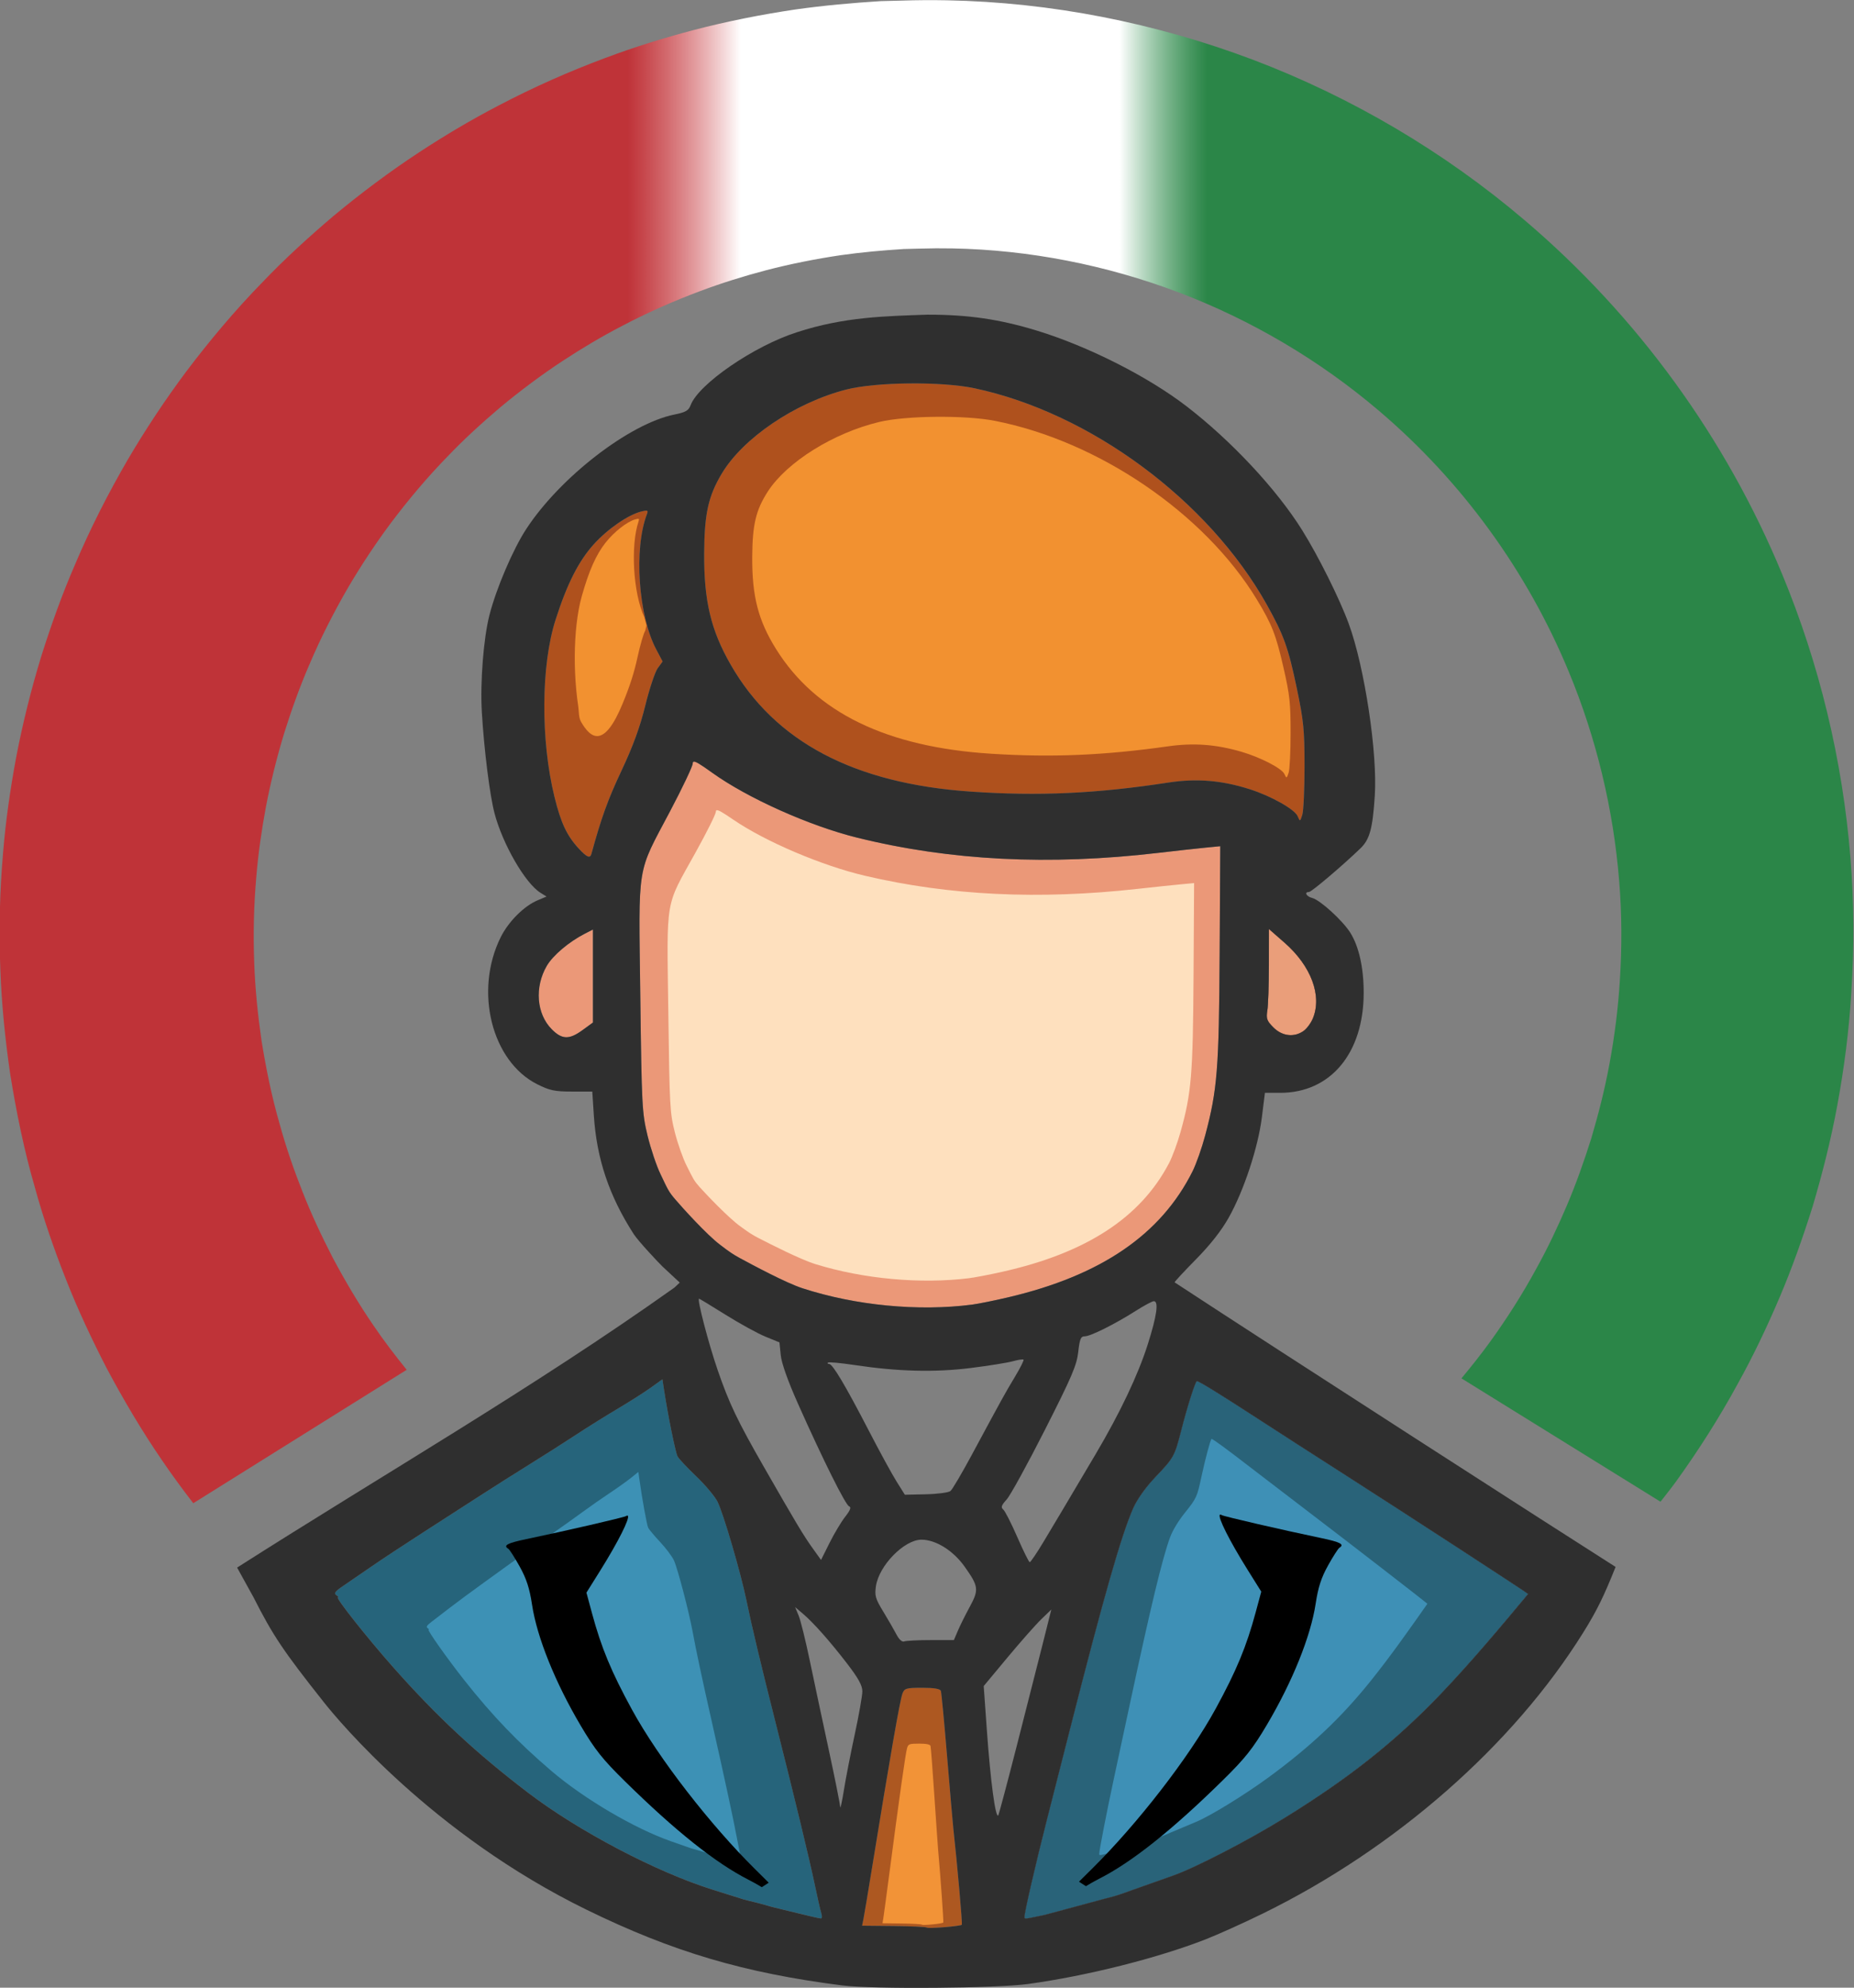 <?xml version="1.0" encoding="UTF-8" standalone="no"?>
<!-- Created with Inkscape (http://www.inkscape.org/) -->

<svg
   width="140mm"
   height="150mm"
   viewBox="0 0 140 150"
   version="1.1"
   id="svg1"
   xml:space="preserve"
   inkscape:version="1.3 (0e150ed6c4, 2023-07-21)"
   sodipodi:docname="logo.svg"
   inkscape:export-filename="..\EleccionesMunicipal\static\favicon.png"
   inkscape:export-xdpi="96"
   inkscape:export-ydpi="96"
   xmlns:inkscape="http://www.inkscape.org/namespaces/inkscape"
   xmlns:sodipodi="http://sodipodi.sourceforge.net/DTD/sodipodi-0.dtd"
   xmlns:xlink="http://www.w3.org/1999/xlink"
   xmlns="http://www.w3.org/2000/svg"
   xmlns:svg="http://www.w3.org/2000/svg"><rect x="0" y="0" width="140" height="150" fill="#808080" stroke="none"/><sodipodi:namedview
     id="namedview1"
     pagecolor="#ffffff"
     bordercolor="#000000"
     borderopacity="0.25"
     inkscape:showpageshadow="2"
     inkscape:pageopacity="0.0"
     inkscape:pagecheckerboard="0"
     inkscape:deskcolor="#d1d1d1"
     inkscape:document-units="mm"
     showguides="true"
     inkscape:zoom="0.1767767"
     inkscape:cx="-480.83261"
     inkscape:cy="359.21024"
     inkscape:window-width="1920"
     inkscape:window-height="1009"
     inkscape:window-x="1912"
     inkscape:window-y="-8"
     inkscape:window-maximized="1"
     inkscape:current-layer="g2-4-0" /><defs
     id="defs1"><linearGradient
       id="linearGradient107"
       inkscape:collect="always"><stop
         style="stop-color:#da121a;stop-opacity:0.7;"
         offset="0"
         id="stop102" /><stop
         style="stop-color:#da121a;stop-opacity:0.7;"
         offset="0.339"
         id="stop103" /><stop
         style="stop-color:#ffffff;stop-opacity:1;"
         offset="0.4"
         id="stop104" /><stop
         style="stop-color:#ffffff;stop-opacity:1;"
         offset="0.604"
         id="stop105" /><stop
         style="stop-color:#078930;stop-opacity:0.7;"
         offset="0.651"
         id="stop106" /><stop
         style="stop-color:#078930;stop-opacity:0.7;"
         offset="1"
         id="stop107" /></linearGradient><clipPath
       clipPathUnits="userSpaceOnUse"
       id="clipPath54"><path
         id="path54"
         style="stroke-width:0.1;stroke-linecap:square;paint-order:markers fill stroke;stop-color:#000000"
         d="m 1691.199,-792.32 h 1634.892 v 92.828 H 1691.199 Z" /></clipPath><linearGradient
       id="linearGradient79"
       inkscape:swatch="gradient"><stop
         style="stop-color:#d40000;stop-opacity:1;"
         offset="0"
         id="stop79" /><stop
         style="stop-color:#127736;stop-opacity:1;"
         offset="0.331"
         id="stop81" /><stop
         style="stop-color:#29652e;stop-opacity:1;"
         offset="0.724"
         id="stop82" /><stop
         style="stop-color:#ffd7d7;stop-opacity:1;"
         offset="1"
         id="stop80" /></linearGradient><linearGradient
       inkscape:collect="always"
       xlink:href="#linearGradient107"
       id="linearGradient1"
       gradientUnits="userSpaceOnUse"
       gradientTransform="translate(20.329,464.045)"
       x1="249.171"
       y1="108.167"
       x2="446.084"
       y2="108.167" /></defs><g
     inkscape:label="Layer 1"
     inkscape:groupmode="layer"
     id="layer1"
     transform="translate(-820.314,192.177)" /><g
     inkscape:groupmode="layer"
     id="layer4"
     inkscape:label="circulo"
     transform="translate(-545.987,254.124)" /><g
     inkscape:groupmode="layer"
     id="layer3"
     inkscape:label="Colores"
     style="display:inline"
     transform="translate(-545.987,254.124)" /><g
     inkscape:groupmode="layer"
     id="layer2"
     inkscape:label="Contorno"
     style="display:inline"
     transform="translate(-545.987,254.124)"><g
       id="g2-4-0"
       transform="matrix(0.763,0,0,0.716,340.292,-607.085)"
       style="display:inline"><g
         id="g1"
         transform="matrix(0.933,0,0,1,17.976,0)"><path
           id="path2-6-0-2-44-4"
           style="display:inline;fill:url(#linearGradient1);fill-opacity:1;fill-rule:evenodd;stroke:none;stroke-width:0.282;stroke-dasharray:none"
           d="m 370.095,492.993 c -1.582,-0.03 -3.165,-0.02 -4.746,0.032 l -2.233,0.055 c -3.03,0.19 -6.052,0.457 -9.059,0.88 -3.627,0.536 -7.231,1.244 -10.781,2.164 -3.176,0.834 -6.319,1.802 -9.396,2.949 -3.862,1.43 -7.635,3.094 -11.287,4.999 -2.92,1.504 -5.749,3.18 -8.501,4.973 -3.119,2.038 -6.11,4.268 -8.984,6.636 -2.637,2.225 -5.201,4.542 -7.592,7.03 -2.903,2.956 -5.581,6.124 -8.088,9.421 -2.223,2.959 -4.279,6.044 -6.167,9.227 -2.093,3.585 -3.997,7.282 -5.622,11.103 -1.383,3.161 -2.547,6.414 -3.591,9.702 -1.072,3.489 -1.961,7.035 -2.654,10.62 -0.621,3.336 -1.115,6.697 -1.389,10.079 -0.357,4.069 -0.449,8.159 -0.29,12.241 0.132,3.69 0.511,7.37 1.041,11.023 0.653,4.03 1.468,8.039 2.615,11.96 0.907,3.295 2.033,6.528 3.299,9.702 1.265,3.211 2.745,6.332 4.333,9.396 1.776,3.312 3.698,6.551 5.833,9.646 1.064,1.56 2.19,3.076 3.345,4.569 l 22.637,-14.063 c -1.236,-1.523 -2.434,-3.077 -3.54,-4.697 -1.575,-2.284 -2.993,-4.673 -4.303,-7.117 -1.171,-2.26 -2.264,-4.563 -3.197,-6.932 -0.934,-2.342 -1.764,-4.727 -2.433,-7.158 -0.846,-2.893 -1.447,-5.85 -1.929,-8.824 -0.391,-2.696 -0.67,-5.41 -0.768,-8.132 -0.117,-3.011 -0.049,-6.029 0.214,-9.031 0.202,-2.495 0.566,-4.975 1.024,-7.436 0.511,-2.644 1.167,-5.26 1.958,-7.835 0.77,-2.426 1.629,-4.826 2.649,-7.158 1.199,-2.819 2.604,-5.546 4.148,-8.191 1.393,-2.348 2.91,-4.625 4.55,-6.808 1.85,-2.432 3.825,-4.77 5.967,-6.95 1.764,-1.836 3.656,-3.545 5.602,-5.186 2.121,-1.747 4.328,-3.393 6.629,-4.896 2.03,-1.323 4.118,-2.559 6.271,-3.669 2.694,-1.405 5.478,-2.633 8.327,-3.688 2.27,-0.846 4.589,-1.561 6.932,-2.176 2.619,-0.679 5.278,-1.201 7.954,-1.597 2.218,-0.311 4.448,-0.508 6.683,-0.649 0.549,-0.013 1.098,-0.027 1.647,-0.041 1.167,-0.038 2.334,-0.045 3.502,-0.023 8.172,0.154 16.326,1.757 23.977,4.626 7.713,2.905 14.972,7.159 21.261,12.481 8.788,7.418 15.728,16.899 20.146,27.514 2.915,6.979 4.734,14.492 5.344,22.047 0.286,3.467 0.298,6.967 0.073,10.452 -0.179,2.965 -0.558,5.916 -1.105,8.836 -0.49,2.649 -1.159,5.263 -1.927,7.844 -0.764,2.402 -1.606,4.781 -2.6,7.098 -0.975,2.272 -2.042,4.505 -3.248,6.663 -1.446,2.644 -3.077,5.184 -4.845,7.624 -0.977,1.34 -2.013,2.637 -3.078,3.909 l 21.114,13.004 c 0.546,-0.708 1.114,-1.4 1.641,-2.122 2.397,-3.307 4.607,-6.75 6.568,-10.334 1.635,-2.925 3.081,-5.953 4.402,-9.031 1.348,-3.14 2.489,-6.364 3.524,-9.621 1.04,-3.5 1.947,-7.042 2.611,-10.633 0.741,-3.957 1.255,-7.957 1.498,-11.976 0.305,-4.724 0.29,-9.469 -0.098,-14.168 -0.827,-10.241 -3.292,-20.424 -7.244,-29.883 -5.987,-14.389 -15.395,-27.239 -27.306,-37.294 -8.524,-7.213 -18.363,-12.979 -28.817,-16.917 -10.371,-3.889 -21.422,-6.061 -32.499,-6.27 z" /><path
           id="rect3-0-1-6-3-1"
           style="display:inline;fill:#ad5821;fill-opacity:1;stroke:none;stroke-width:0.265"
           d="m 367.505,670.85 c -0.854,0 -1.326,0.013 -1.611,0.096 -0.142,0.042 -0.238,0.101 -0.312,0.184 -0.073,0.084 -0.124,0.192 -0.178,0.332 -0.132,0.348 -0.46,2.011 -0.99,5.028 -0.53,3.016 -1.263,7.386 -2.204,13.145 -0.44,2.692 -0.864,5.208 -0.943,5.592 l -0.143,0.697 3.369,0.034 c 1.853,0.019 3.428,0.093 3.501,0.165 0.066,0.066 0.947,0.032 1.835,-0.039 0.888,-0.071 1.781,-0.178 1.873,-0.256 0.04,-0.035 -0.08,-1.636 -0.263,-3.698 -0.183,-2.062 -0.427,-4.586 -0.637,-6.464 -0.057,-0.509 -0.352,-3.903 -0.656,-7.541 -0.304,-3.638 -0.603,-6.763 -0.664,-6.945 -0.019,-0.056 -0.073,-0.104 -0.164,-0.146 -0.091,-0.041 -0.218,-0.076 -0.382,-0.103 -0.328,-0.055 -0.804,-0.082 -1.432,-0.082 z" /><path
           id="rect3-2-8-5-9-7-7"
           style="display:inline;fill:#f29337;fill-opacity:1;stroke:none;stroke-width:0.179"
           d="m 367.179,676.736 c -0.521,0 -0.808,0.01 -0.982,0.073 -0.087,0.031 -0.145,0.076 -0.19,0.139 -0.045,0.063 -0.076,0.145 -0.108,0.251 -0.081,0.263 -0.28,1.519 -0.604,3.796 -0.323,2.278 -0.77,5.577 -1.343,9.925 -0.268,2.033 -0.527,3.933 -0.575,4.222 l -0.087,0.526 2.054,0.026 c 1.13,0.014 2.09,0.07 2.134,0.125 0.04,0.05 0.578,0.024 1.119,-0.029 0.541,-0.053 1.086,-0.134 1.142,-0.194 0.025,-0.026 -0.049,-1.235 -0.16,-2.793 -0.111,-1.557 -0.261,-3.462 -0.388,-4.88 -0.035,-0.385 -0.214,-2.947 -0.4,-5.694 -0.185,-2.747 -0.367,-5.107 -0.405,-5.244 -0.011,-0.042 -0.045,-0.079 -0.1,-0.11 -0.055,-0.031 -0.133,-0.057 -0.233,-0.078 -0.2,-0.041 -0.49,-0.062 -0.873,-0.062 z" /><path
           id="path17-6-1-4-1-3"
           style="display:inline;fill:#501616;fill-opacity:1;stroke:none;stroke-width:0.265"
           d="m 396.636,638.525 c -0.083,0.017 -0.333,0.677 -0.642,1.638 -0.308,0.961 -0.674,2.221 -0.988,3.438 -0.185,0.717 -0.326,1.261 -0.467,1.706 -0.14,0.445 -0.279,0.792 -0.456,1.114 -0.178,0.322 -0.394,0.619 -0.691,0.966 -0.297,0.347 -0.674,0.744 -1.172,1.264 -0.509,0.532 -0.992,1.116 -1.399,1.684 -0.407,0.568 -0.738,1.118 -0.943,1.582 -0.314,0.71 -0.665,1.644 -1.071,2.862 -0.406,1.219 -0.866,2.722 -1.398,4.571 -1.065,3.698 -2.418,8.78 -4.201,15.733 -0.653,2.547 -1.768,6.892 -2.477,9.657 -0.602,2.345 -1.197,4.784 -1.642,6.697 -0.445,1.913 -0.739,3.301 -0.739,3.543 0,0.068 -0.006,0.119 0.021,0.15 0.026,0.031 0.085,0.043 0.214,0.031 0.259,-0.023 0.8,-0.139 1.931,-0.376 l 6.387,-1.711 c 0.686,-0.17 1.069,-0.275 1.461,-0.402 0.392,-0.127 0.793,-0.276 1.516,-0.534 1.444,-0.515 3.324,-1.175 4.176,-1.468 0.575,-0.197 1.36,-0.526 2.275,-0.947 0.915,-0.42 1.959,-0.932 3.054,-1.493 1.095,-0.562 2.24,-1.173 3.356,-1.794 1.116,-0.621 2.202,-1.251 3.179,-1.851 1.722,-1.055 3.32,-2.089 4.824,-3.124 1.504,-1.035 2.913,-2.071 4.258,-3.132 1.345,-1.061 2.626,-2.147 3.872,-3.281 1.246,-1.134 2.457,-2.316 3.663,-3.57 1.613,-1.682 3.181,-3.424 4.717,-5.19 1.536,-1.766 3.04,-3.555 4.528,-5.329 -0.203,-0.196 -13.21,-8.607 -19.222,-12.429 -3.171,-2.016 -7.452,-4.754 -9.514,-6.085 -2.004,-1.294 -3.565,-2.283 -4.645,-2.945 -1.08,-0.661 -1.68,-0.994 -1.764,-0.977 z" /><path
           id="path16-9-3-4-7-8"
           style="display:inline;fill:#296379;fill-opacity:1;stroke:none;stroke-width:0.265"
           d="m 396.636,638.525 c 0.083,-0.017 0.683,0.316 1.764,0.977 1.08,0.661 2.641,1.65 4.645,2.945 2.061,1.331 6.343,4.07 9.514,6.085 6.012,3.822 19.02,12.232 19.222,12.429 -1.488,1.774 -2.992,3.563 -4.528,5.329 -1.536,1.766 -3.104,3.508 -4.717,5.19 -1.206,1.254 -2.417,2.436 -3.663,3.57 -1.246,1.134 -2.526,2.22 -3.872,3.281 -1.345,1.061 -2.754,2.097 -4.258,3.132 -1.504,1.035 -3.102,2.068 -4.824,3.124 -0.977,0.599 -2.063,1.229 -3.179,1.851 -1.116,0.621 -2.261,1.233 -3.356,1.794 -1.095,0.562 -2.139,1.073 -3.054,1.493 -0.915,0.42 -1.699,0.749 -2.275,0.947 -0.853,0.292 -2.732,0.953 -4.176,1.468 -0.722,0.257 -1.123,0.407 -1.516,0.534 -0.392,0.127 -0.775,0.233 -1.461,0.402 l -6.387,1.711 c -1.13,0.237 -1.672,0.353 -1.931,0.376 -0.129,0.012 -0.188,4.3e-4 -0.214,-0.031 -0.026,-0.031 -0.021,-0.083 -0.021,-0.15 0,-0.242 0.295,-1.63 0.739,-3.543 0.445,-1.913 1.04,-4.352 1.642,-6.697 0.709,-2.765 1.824,-7.111 2.477,-9.657 1.783,-6.953 3.136,-12.035 4.201,-15.733 0.532,-1.849 0.993,-3.353 1.398,-4.571 0.406,-1.219 0.757,-2.152 1.071,-2.862 0.205,-0.463 0.536,-1.014 0.943,-1.582 0.407,-0.568 0.891,-1.153 1.399,-1.684 0.498,-0.52 0.875,-0.917 1.172,-1.264 0.297,-0.347 0.513,-0.644 0.691,-0.966 0.178,-0.322 0.316,-0.668 0.456,-1.114 0.14,-0.445 0.282,-0.989 0.467,-1.706 0.313,-1.216 0.679,-2.477 0.988,-3.438 0.308,-0.961 0.559,-1.621 0.642,-1.638 z" /><path
           id="path16-2-7-0-3-5-6"
           style="display:inline;fill:#3e90b6;fill-opacity:1;stroke:none;stroke-width:0.188"
           d="m 398.198,644.626 c 0.054,-0.013 0.445,0.245 1.149,0.757 0.704,0.512 1.72,1.278 3.025,2.28 1.343,1.031 4.131,3.151 6.196,4.712 3.916,2.959 12.388,9.471 12.519,9.623 -0.969,1.374 -1.949,2.759 -2.949,4.126 -1,1.367 -2.021,2.716 -3.072,4.018 -0.785,0.971 -1.574,1.886 -2.386,2.764 -0.811,0.878 -1.646,1.719 -2.522,2.54 -0.876,0.822 -1.794,1.624 -2.773,2.425 -0.979,0.801 -2.02,1.602 -3.142,2.419 -0.637,0.464 -1.344,0.952 -2.071,1.433 -0.727,0.481 -1.473,0.954 -2.186,1.389 -0.713,0.435 -1.393,0.831 -1.989,1.156 -0.596,0.325 -1.107,0.58 -1.482,0.733 -0.555,0.226 -1.779,0.738 -2.72,1.136 -0.47,0.199 -0.732,0.315 -0.987,0.413 -0.255,0.099 -0.505,0.18 -0.952,0.311 l -4.16,1.325 c -0.736,0.183 -1.089,0.273 -1.257,0.291 -0.084,0.009 -0.122,3.3e-4 -0.14,-0.024 -0.017,-0.024 -0.013,-0.064 -0.013,-0.116 0,-0.187 0.192,-1.262 0.482,-2.743 0.29,-1.481 0.677,-3.37 1.069,-5.185 0.462,-2.141 1.188,-5.506 1.613,-7.477 1.161,-5.384 2.042,-9.318 2.736,-12.182 0.347,-1.432 0.647,-2.596 0.911,-3.539 0.264,-0.944 0.493,-1.666 0.697,-2.216 0.133,-0.359 0.349,-0.785 0.614,-1.225 0.265,-0.44 0.58,-0.892 0.911,-1.304 0.324,-0.403 0.57,-0.71 0.763,-0.979 0.193,-0.269 0.334,-0.499 0.45,-0.748 0.116,-0.249 0.206,-0.517 0.297,-0.862 0.091,-0.345 0.184,-0.766 0.304,-1.321 0.204,-0.942 0.442,-1.918 0.643,-2.662 0.201,-0.744 0.364,-1.255 0.418,-1.268 z" /><path
           id="path15-5-3-6-0-7"
           style="display:inline;fill:#26647b;fill-opacity:1;stroke:none;stroke-width:0.265"
           d="m 339.945,638.337 -1.236,0.882 c -0.68,0.485 -2.251,1.479 -3.491,2.209 -1.24,0.73 -3.229,1.963 -4.419,2.741 -1.19,0.778 -3.418,2.188 -4.952,3.134 -1.534,0.946 -3.899,2.434 -5.255,3.307 -1.356,0.873 -4.051,2.6 -5.988,3.836 -1.937,1.237 -4.431,2.872 -5.54,3.634 -1.11,0.762 -2.481,1.697 -3.047,2.078 -0.396,0.266 -0.632,0.453 -0.734,0.595 -0.051,0.071 -0.068,0.131 -0.055,0.185 0.013,0.054 0.057,0.101 0.128,0.146 0.101,0.064 0.17,0.123 0.2,0.166 0.03,0.043 0.021,0.07 -0.036,0.071 -0.071,10e-4 0.084,0.266 0.402,0.71 0.317,0.444 0.796,1.068 1.37,1.789 1.148,1.442 2.677,3.271 4.059,4.823 1.163,1.307 2.296,2.529 3.428,3.691 1.132,1.163 2.263,2.266 3.42,3.336 1.158,1.071 2.343,2.108 3.583,3.14 1.241,1.031 2.537,2.057 3.918,3.102 0.67,0.507 1.385,1.018 2.135,1.528 0.75,0.51 1.536,1.018 2.346,1.519 1.62,1.003 3.34,1.98 5.079,2.887 1.739,0.908 3.497,1.746 5.194,2.474 0.848,0.364 1.682,0.7 2.489,1.004 0.808,0.303 1.59,0.574 2.337,0.806 1.237,0.385 2.744,0.855 3.349,1.045 1.129,0.291 1.675,0.393 2.862,0.75 l 1.987,0.485 c 2.175,0.531 2.926,0.703 3.276,0.75 0.063,0.008 0.099,-0.051 0.107,-0.153 0.008,-0.102 -0.013,-0.248 -0.065,-0.411 -0.103,-0.327 -0.411,-1.667 -0.685,-2.977 -0.273,-1.31 -0.805,-3.588 -1.521,-6.532 -0.716,-2.945 -1.617,-6.556 -2.63,-10.533 -0.78,-3.064 -1.418,-5.627 -1.931,-7.763 -0.513,-2.136 -0.9,-3.845 -1.181,-5.202 -0.149,-0.722 -0.378,-1.656 -0.645,-2.67 -0.267,-1.014 -0.574,-2.107 -0.881,-3.147 -0.307,-1.04 -0.615,-2.027 -0.883,-2.828 -0.269,-0.801 -0.498,-1.416 -0.65,-1.714 -0.144,-0.281 -0.47,-0.723 -0.88,-1.208 -0.41,-0.485 -0.903,-1.013 -1.381,-1.467 -0.956,-0.908 -1.846,-1.852 -1.977,-2.095 -0.109,-0.202 -0.361,-1.273 -0.639,-2.635 -0.278,-1.362 -0.582,-3.015 -0.794,-4.38 z" /><path
           id="path15-4-7-8-7-0-0"
           style="display:inline;fill:#3d91b5;fill-opacity:1;stroke:none;stroke-width:0.181"
           d="m 337.393,648.102 -0.799,0.638 c -0.439,0.351 -1.455,1.07 -2.256,1.598 -0.802,0.528 -2.087,1.42 -2.856,1.983 -0.769,0.563 -2.209,1.583 -3.2,2.267 -0.991,0.684 -2.52,1.761 -3.396,2.393 -0.876,0.632 -2.618,1.881 -3.87,2.776 -1.252,0.895 -2.863,2.078 -3.581,2.629 -0.717,0.551 -1.603,1.228 -1.969,1.504 -0.256,0.193 -0.408,0.328 -0.474,0.431 -0.033,0.052 -0.044,0.095 -0.036,0.134 0.008,0.039 0.037,0.073 0.083,0.105 0.066,0.046 0.11,0.089 0.129,0.12 0.019,0.031 0.013,0.051 -0.023,0.052 -0.046,7.3e-4 0.054,0.192 0.26,0.514 0.205,0.321 0.515,0.773 0.886,1.294 0.742,1.043 1.73,2.367 2.623,3.49 0.752,0.946 1.484,1.83 2.216,2.671 0.732,0.841 1.462,1.639 2.211,2.414 0.748,0.775 1.514,1.526 2.316,2.272 0.802,0.746 1.64,1.488 2.532,2.245 0.433,0.367 0.895,0.737 1.38,1.105 0.485,0.369 0.992,0.736 1.516,1.099 1.047,0.726 2.158,1.432 3.282,2.089 1.124,0.657 2.26,1.264 3.357,1.79 0.548,0.263 1.087,0.507 1.609,0.726 0.522,0.219 1.028,0.415 1.51,0.583 0.799,0.278 1.773,0.619 2.164,0.756 0.73,0.21 1.083,0.285 1.85,0.543 l 1.284,0.351 c 1.406,0.384 1.891,0.509 2.117,0.543 0.041,0.005 0.064,-0.037 0.069,-0.111 0.005,-0.074 -0.009,-0.179 -0.042,-0.298 -0.067,-0.237 -0.266,-1.206 -0.443,-2.154 -0.177,-0.948 -0.52,-2.596 -0.983,-4.727 -0.463,-2.131 -1.045,-4.744 -1.7,-7.621 -0.504,-2.217 -0.916,-4.071 -1.248,-5.617 -0.331,-1.546 -0.582,-2.782 -0.763,-3.764 -0.097,-0.522 -0.244,-1.198 -0.417,-1.932 -0.173,-0.733 -0.371,-1.524 -0.569,-2.277 -0.198,-0.752 -0.397,-1.466 -0.571,-2.046 -0.174,-0.58 -0.322,-1.025 -0.42,-1.24 -0.093,-0.204 -0.304,-0.523 -0.568,-0.874 -0.265,-0.351 -0.584,-0.733 -0.893,-1.062 -0.618,-0.657 -1.193,-1.34 -1.277,-1.516 -0.07,-0.146 -0.233,-0.921 -0.413,-1.907 -0.18,-0.986 -0.376,-2.181 -0.513,-3.169 z" /><path
           id="path11-0-2-2-4-7"
           style="display:inline;fill:#eb9878;fill-opacity:1;stroke:none;stroke-width:0.265"
           d="m 332.578,590.933 -0.86,0.438 c -0.423,0.215 -0.846,0.466 -1.253,0.738 -0.407,0.272 -0.798,0.566 -1.157,0.868 -0.359,0.301 -0.685,0.61 -0.962,0.913 -0.277,0.302 -0.504,0.599 -0.666,0.874 -0.164,0.281 -0.305,0.57 -0.422,0.865 -0.117,0.295 -0.21,0.596 -0.279,0.898 -0.069,0.303 -0.115,0.607 -0.137,0.911 -0.023,0.303 -0.022,0.605 10e-4,0.902 0.024,0.297 0.07,0.589 0.14,0.873 0.069,0.284 0.161,0.559 0.275,0.823 0.114,0.264 0.251,0.515 0.409,0.752 0.159,0.237 0.34,0.458 0.543,0.661 0.273,0.273 0.525,0.479 0.772,0.618 0.247,0.139 0.488,0.212 0.739,0.218 0.252,0.006 0.514,-0.054 0.801,-0.18 0.288,-0.126 0.602,-0.318 0.958,-0.576 l 1.098,-0.795 v -4.9 z" /><path
           id="path10-7-7-4-8-3"
           style="display:inline;fill:#501616;fill-opacity:1;stroke:none;stroke-width:0.265"
           d="m 404.28,590.878 -0.003,3.804 c -0.002,2.092 -0.076,4.246 -0.165,4.785 -0.035,0.213 -0.056,0.387 -0.057,0.539 -8.1e-4,0.153 0.018,0.283 0.064,0.41 0.046,0.126 0.118,0.248 0.222,0.382 0.104,0.134 0.241,0.28 0.415,0.455 0.232,0.232 0.485,0.414 0.75,0.548 0.265,0.133 0.541,0.217 0.821,0.25 0.279,0.033 0.561,0.014 0.835,-0.056 0.274,-0.07 0.541,-0.192 0.791,-0.367 0.169,-0.119 0.365,-0.326 0.544,-0.564 0.179,-0.238 0.34,-0.507 0.441,-0.75 0.125,-0.3 0.217,-0.612 0.275,-0.932 0.058,-0.32 0.084,-0.649 0.077,-0.984 -0.007,-0.335 -0.045,-0.676 -0.115,-1.02 -0.07,-0.344 -0.171,-0.691 -0.301,-1.039 -0.131,-0.348 -0.292,-0.696 -0.481,-1.042 -0.19,-0.346 -0.408,-0.69 -0.654,-1.029 -0.246,-0.339 -0.521,-0.672 -0.822,-0.998 -0.301,-0.326 -0.629,-0.644 -0.983,-0.951 z" /><path
           id="path9-0-1-0-0-6"
           style="display:inline;fill:#ea9e7a;fill-opacity:1;stroke:none;stroke-width:0.265"
           d="m 404.28,590.878 1.654,1.438 c 0.354,0.308 0.682,0.625 0.983,0.951 0.301,0.326 0.575,0.66 0.822,0.998 0.246,0.339 0.465,0.683 0.654,1.029 0.19,0.346 0.35,0.694 0.481,1.042 0.131,0.348 0.232,0.695 0.301,1.039 0.07,0.344 0.108,0.685 0.115,1.02 0.007,0.335 -0.019,0.664 -0.077,0.984 -0.058,0.32 -0.149,0.632 -0.275,0.932 -0.101,0.243 -0.263,0.512 -0.441,0.75 -0.179,0.238 -0.374,0.446 -0.544,0.564 -0.25,0.175 -0.517,0.297 -0.791,0.367 -0.274,0.07 -0.556,0.088 -0.835,0.056 -0.279,-0.033 -0.556,-0.116 -0.821,-0.25 -0.265,-0.133 -0.518,-0.316 -0.75,-0.548 -0.175,-0.175 -0.311,-0.321 -0.415,-0.455 -0.104,-0.134 -0.176,-0.256 -0.222,-0.382 -0.046,-0.126 -0.065,-0.257 -0.064,-0.41 8.1e-4,-0.153 0.022,-0.327 0.057,-0.539 0.089,-0.539 0.163,-2.692 0.165,-4.785 z" /><path
           id="path8-3-3-5-5-6"
           style="display:inline;fill:#eb9878;fill-opacity:1;stroke:none;stroke-width:0.265"
           d="m 343.246,573.245 c -0.061,0.023 -0.085,0.088 -0.085,0.191 0,0.138 -0.269,0.77 -0.702,1.677 -0.433,0.907 -1.03,2.089 -1.687,3.326 -0.899,1.694 -1.558,2.869 -2.038,3.902 -0.24,0.516 -0.435,0.997 -0.593,1.489 -0.158,0.492 -0.279,0.996 -0.37,1.559 -0.091,0.562 -0.153,1.183 -0.193,1.909 -0.04,0.726 -0.058,1.558 -0.062,2.543 -0.008,1.969 0.041,4.549 0.086,8.116 0.072,5.771 0.118,8.846 0.219,10.777 0.05,0.965 0.114,1.644 0.202,2.231 0.088,0.587 0.199,1.081 0.345,1.677 0.169,0.691 0.408,1.495 0.657,2.232 0.249,0.737 0.509,1.409 0.719,1.836 0.39,0.821 0.61,1.287 0.814,1.643 0.204,0.356 0.392,0.602 0.721,0.986 0.377,0.44 1.221,1.383 2.149,2.347 0.464,0.482 0.948,0.97 1.405,1.403 0.457,0.433 0.886,0.811 1.24,1.073 0.468,0.361 0.821,0.619 1.136,0.831 0.316,0.211 0.595,0.376 0.916,0.549 0.703,0.379 1.936,1.038 3.211,1.672 0.638,0.317 1.286,0.629 1.884,0.896 0.598,0.267 1.146,0.491 1.583,0.632 0.703,0.227 1.423,0.436 2.154,0.626 0.732,0.19 1.475,0.362 2.228,0.514 0.752,0.152 1.514,0.285 2.279,0.398 0.765,0.113 1.535,0.207 2.306,0.281 0.77,0.074 1.542,0.128 2.309,0.161 0.768,0.034 1.533,0.047 2.29,0.04 0.757,-0.007 1.507,-0.036 2.246,-0.085 0.739,-0.049 1.467,-0.119 2.18,-0.211 0.655,-0.084 2.381,-0.431 3.836,-0.771 1.232,-0.288 2.409,-0.607 3.532,-0.958 1.123,-0.351 2.192,-0.735 3.209,-1.151 1.017,-0.416 1.981,-0.865 2.893,-1.348 0.912,-0.482 1.772,-0.998 2.582,-1.548 0.809,-0.55 1.568,-1.134 2.277,-1.753 0.709,-0.619 1.368,-1.272 1.978,-1.962 0.61,-0.689 1.171,-1.414 1.685,-2.175 0.513,-0.761 0.979,-1.557 1.398,-2.391 0.192,-0.383 0.439,-1.001 0.683,-1.689 0.243,-0.688 0.483,-1.445 0.66,-2.106 0.321,-1.198 0.572,-2.234 0.77,-3.303 0.198,-1.069 0.342,-2.171 0.449,-3.502 0.106,-1.332 0.175,-2.893 0.221,-4.88 0.046,-1.987 0.071,-4.4 0.088,-7.436 l 0.066,-11.343 -1.587,0.154 c -0.873,0.085 -3.135,0.334 -5.027,0.553 -1.446,0.168 -2.874,0.307 -4.286,0.416 -1.412,0.109 -2.807,0.189 -4.187,0.24 -1.38,0.051 -2.745,0.072 -4.095,0.065 -1.35,-0.008 -2.687,-0.045 -4.01,-0.111 -1.323,-0.067 -2.633,-0.163 -3.93,-0.288 -1.297,-0.125 -2.583,-0.28 -3.857,-0.465 -1.274,-0.184 -2.537,-0.398 -3.789,-0.641 -1.253,-0.243 -2.495,-0.516 -3.729,-0.819 -1.268,-0.311 -2.63,-0.727 -4.018,-1.219 -1.389,-0.491 -2.804,-1.058 -4.179,-1.67 -1.374,-0.612 -2.708,-1.268 -3.933,-1.94 -0.613,-0.336 -1.198,-0.675 -1.748,-1.015 -0.55,-0.34 -1.064,-0.679 -1.534,-1.015 -0.629,-0.449 -1.074,-0.754 -1.385,-0.939 -0.311,-0.184 -0.488,-0.248 -0.58,-0.214 z" /><path
           id="path8-5-7-7-7-9-1"
           style="display:inline;fill:#fee0be;fill-opacity:1;stroke:none;stroke-width:0.234"
           d="m 345.689,578.362 c -0.055,0.019 -0.077,0.076 -0.077,0.165 0,0.119 -0.244,0.664 -0.636,1.445 -0.393,0.782 -0.934,1.8 -1.53,2.867 -0.815,1.46 -1.413,2.473 -1.848,3.363 -0.218,0.445 -0.395,0.859 -0.538,1.284 -0.143,0.424 -0.253,0.859 -0.335,1.343 -0.083,0.485 -0.139,1.02 -0.175,1.646 -0.036,0.626 -0.053,1.343 -0.056,2.192 -0.007,1.697 0.037,3.921 0.078,6.995 0.066,4.974 0.107,7.624 0.199,9.288 0.046,0.832 0.104,1.417 0.183,1.923 0.08,0.506 0.181,0.932 0.312,1.445 0.153,0.596 0.37,1.288 0.596,1.924 0.226,0.635 0.461,1.214 0.652,1.582 0.354,0.708 0.553,1.109 0.738,1.416 0.185,0.307 0.356,0.519 0.654,0.85 0.342,0.379 1.107,1.192 1.948,2.023 0.42,0.416 0.86,0.836 1.274,1.209 0.414,0.373 0.803,0.699 1.124,0.925 0.424,0.311 0.744,0.534 1.03,0.716 0.286,0.182 0.539,0.324 0.831,0.473 0.638,0.327 1.755,0.894 2.911,1.441 0.578,0.273 1.166,0.542 1.708,0.772 0.542,0.23 1.039,0.423 1.435,0.545 0.637,0.196 1.29,0.376 1.953,0.54 0.663,0.164 1.338,0.312 2.02,0.443 0.682,0.131 1.372,0.245 2.066,0.343 0.694,0.098 1.392,0.179 2.09,0.242 0.699,0.064 1.398,0.11 2.094,0.139 0.696,0.029 1.389,0.041 2.076,0.034 0.687,-0.006 1.366,-0.031 2.036,-0.073 0.67,-0.042 1.33,-0.103 1.976,-0.182 0.594,-0.072 2.159,-0.372 3.478,-0.665 1.117,-0.248 2.184,-0.523 3.202,-0.826 1.018,-0.303 1.988,-0.633 2.909,-0.992 0.922,-0.359 1.796,-0.746 2.623,-1.162 0.827,-0.416 1.607,-0.86 2.341,-1.334 0.734,-0.474 1.422,-0.978 2.064,-1.511 0.643,-0.533 1.24,-1.097 1.793,-1.691 0.553,-0.594 1.062,-1.219 1.527,-1.875 0.465,-0.656 0.888,-1.342 1.267,-2.061 0.174,-0.33 0.398,-0.863 0.619,-1.456 0.221,-0.593 0.438,-1.246 0.598,-1.815 0.291,-1.033 0.519,-1.925 0.698,-2.846 0.179,-0.921 0.31,-1.871 0.407,-3.018 0.096,-1.148 0.159,-2.493 0.201,-4.206 0.042,-1.713 0.064,-3.793 0.08,-6.409 l 0.059,-9.776 -1.439,0.133 c -0.792,0.073 -2.842,0.288 -4.558,0.477 -1.31,0.145 -2.605,0.264 -3.885,0.359 -1.28,0.094 -2.545,0.163 -3.796,0.207 -1.251,0.044 -2.489,0.062 -3.713,0.056 -1.224,-0.007 -2.436,-0.038 -3.635,-0.096 -1.199,-0.057 -2.387,-0.14 -3.563,-0.248 -1.176,-0.108 -2.341,-0.242 -3.496,-0.4 -1.155,-0.159 -2.3,-0.343 -3.436,-0.553 -1.136,-0.21 -2.262,-0.445 -3.381,-0.705 -1.149,-0.268 -2.384,-0.627 -3.643,-1.05 -1.259,-0.424 -2.542,-0.912 -3.788,-1.439 -1.246,-0.527 -2.455,-1.093 -3.566,-1.672 -0.555,-0.289 -1.086,-0.582 -1.584,-0.875 -0.498,-0.293 -0.965,-0.585 -1.391,-0.875 -0.57,-0.387 -0.974,-0.65 -1.256,-0.809 -0.282,-0.159 -0.443,-0.214 -0.526,-0.184 z" /><path
           id="path6-8-4-8-5-0"
           style="display:inline;fill:#af511d;fill-opacity:1;stroke:none;stroke-width:0.265"
           d="m 338.321,546.797 c -0.083,-0.042 -0.27,-0.01 -0.606,0.072 -0.344,0.084 -0.74,0.24 -1.163,0.454 -0.423,0.213 -0.873,0.483 -1.325,0.792 -0.452,0.309 -0.907,0.658 -1.34,1.03 -0.433,0.372 -0.844,0.767 -1.209,1.168 -0.406,0.446 -0.786,0.929 -1.147,1.463 -0.361,0.534 -0.704,1.119 -1.035,1.766 -0.33,0.648 -0.649,1.358 -0.961,2.145 -0.312,0.786 -0.618,1.649 -0.925,2.599 -0.193,0.598 -0.363,1.245 -0.51,1.931 -0.146,0.686 -0.269,1.41 -0.368,2.163 -0.099,0.753 -0.176,1.535 -0.228,2.336 -0.052,0.801 -0.081,1.622 -0.086,2.451 -0.005,0.829 0.013,1.668 0.055,2.506 0.042,0.838 0.108,1.676 0.197,2.503 0.089,0.827 0.202,1.644 0.34,2.441 0.137,0.797 0.298,1.573 0.483,2.32 0.172,0.695 0.34,1.299 0.516,1.836 0.176,0.537 0.358,1.006 0.56,1.431 0.201,0.425 0.421,0.806 0.67,1.166 0.249,0.36 0.528,0.7 0.847,1.042 0.43,0.461 0.728,0.725 0.936,0.807 0.104,0.041 0.186,0.037 0.251,-0.01 0.065,-0.047 0.112,-0.137 0.148,-0.268 0.523,-1.9 0.958,-3.327 1.442,-4.659 0.484,-1.332 1.017,-2.568 1.736,-4.085 0.614,-1.296 1.105,-2.442 1.513,-3.551 0.408,-1.109 0.734,-2.18 1.018,-3.327 0.22,-0.888 0.479,-1.775 0.718,-2.488 0.239,-0.713 0.459,-1.253 0.602,-1.446 l 0.519,-0.705 -0.681,-1.28 c -0.237,-0.446 -0.453,-0.947 -0.645,-1.488 -0.192,-0.541 -0.362,-1.122 -0.507,-1.731 -0.145,-0.609 -0.267,-1.245 -0.364,-1.895 -0.097,-0.65 -0.168,-1.313 -0.214,-1.978 -0.046,-0.664 -0.066,-1.33 -0.06,-1.982 0.006,-0.652 0.04,-1.291 0.1,-1.905 0.061,-0.613 0.149,-1.201 0.266,-1.749 0.117,-0.548 0.262,-1.056 0.437,-1.512 0.04,-0.105 0.066,-0.186 0.071,-0.246 0.005,-0.06 -0.01,-0.099 -0.051,-0.119 z" /><path
           id="path6-6-8-8-4-7-2"
           style="display:inline;fill:#f29130;fill-opacity:1;stroke:none;stroke-width:0.176"
           d="m 337.426,547.657 c -0.051,-0.029 -0.168,-0.007 -0.377,0.051 -0.214,0.059 -0.46,0.171 -0.723,0.322 -0.263,0.151 -0.542,0.343 -0.824,0.562 -0.281,0.219 -0.564,0.467 -0.833,0.731 -0.269,0.264 -0.525,0.544 -0.751,0.829 -0.252,0.316 -0.488,0.659 -0.713,1.038 -0.225,0.379 -0.438,0.794 -0.643,1.253 -0.205,0.459 -0.403,0.964 -0.597,1.522 -0.194,0.558 -0.384,1.17 -0.575,1.844 -0.12,0.425 -0.226,0.884 -0.317,1.37 -0.091,0.486 -0.167,1 -0.229,1.535 -0.062,0.534 -0.109,1.089 -0.142,1.658 -0.033,0.568 -0.05,1.15 -0.054,1.739 -0.003,0.589 0.008,1.184 0.034,1.778 0.026,0.595 0.067,1.189 0.123,1.776 0.056,0.587 0.126,1.166 0.211,1.732 0.085,0.565 0.029,1.177 0.3,1.646 1.041,1.798 2.457,2.813 4.418,-1.944 0.382,-0.92 0.687,-1.733 0.94,-2.52 0.254,-0.787 0.456,-1.547 0.633,-2.361 0.137,-0.63 0.298,-1.259 0.446,-1.765 0.149,-0.506 0.285,-0.889 0.374,-1.026 l 0.129,-0.549 -0.229,-0.859 c -0.148,-0.317 -0.281,-0.672 -0.401,-1.056 -0.12,-0.384 -0.225,-0.796 -0.315,-1.228 -0.09,-0.432 -0.166,-0.883 -0.226,-1.345 -0.06,-0.461 -0.105,-0.932 -0.133,-1.403 -0.029,-0.471 -0.041,-0.943 -0.037,-1.406 0.004,-0.463 0.025,-0.916 0.062,-1.351 0.038,-0.435 0.092,-0.852 0.165,-1.241 0.073,-0.389 0.163,-0.749 0.272,-1.072 0.025,-0.074 0.041,-0.132 0.044,-0.175 0.003,-0.043 -0.006,-0.07 -0.032,-0.085 z"
           sodipodi:nodetypes="ccssssssssscscsssssssscccssccccscccc" /><path
           id="path5-7-5-5-2-7"
           style="display:inline;fill:#af511d;fill-opacity:1;stroke:none;stroke-width:0.265"
           d="m 366.114,533.374 c -1.287,0.013 -2.564,0.074 -3.716,0.182 -0.576,0.054 -1.12,0.12 -1.619,0.198 -0.499,0.078 -0.953,0.167 -1.347,0.268 -0.678,0.173 -1.358,0.384 -2.033,0.626 -0.675,0.242 -1.346,0.516 -2.005,0.819 -0.659,0.302 -1.307,0.632 -1.936,0.985 -0.629,0.353 -1.24,0.729 -1.827,1.123 -0.586,0.395 -1.148,0.809 -1.678,1.237 -0.53,0.428 -1.029,0.87 -1.489,1.321 -0.461,0.452 -0.883,0.913 -1.261,1.38 -0.378,0.467 -0.711,0.939 -0.992,1.412 -0.352,0.59 -0.641,1.148 -0.877,1.718 -0.236,0.57 -0.42,1.151 -0.56,1.787 -0.14,0.636 -0.238,1.327 -0.301,2.118 -0.064,0.79 -0.094,1.68 -0.1,2.711 -0.007,1.258 0.033,2.395 0.131,3.449 0.098,1.054 0.254,2.026 0.476,2.955 0.223,0.929 0.512,1.815 0.877,2.696 0.366,0.882 0.807,1.76 1.335,2.673 0.293,0.507 0.601,1 0.923,1.478 0.322,0.478 0.659,0.942 1.01,1.392 0.351,0.449 0.717,0.884 1.098,1.305 0.38,0.421 0.776,0.827 1.185,1.219 0.41,0.392 0.834,0.77 1.274,1.133 0.439,0.363 0.894,0.712 1.363,1.046 0.469,0.335 0.953,0.655 1.452,0.961 0.499,0.306 1.013,0.598 1.542,0.876 1.058,0.555 2.176,1.054 3.355,1.496 1.179,0.442 2.419,0.827 3.72,1.157 1.301,0.329 2.663,0.602 4.087,0.82 1.424,0.217 2.91,0.379 4.459,0.485 1.796,0.123 3.525,0.197 5.228,0.222 1.703,0.025 3.38,-5.9e-4 5.07,-0.077 1.691,-0.077 3.396,-0.205 5.155,-0.388 1.759,-0.182 3.573,-0.418 5.482,-0.709 0.753,-0.115 1.483,-0.187 2.202,-0.217 0.719,-0.03 1.426,-0.016 2.133,0.041 0.707,0.057 1.413,0.159 2.129,0.305 0.716,0.146 1.443,0.337 2.191,0.574 0.562,0.178 1.139,0.398 1.695,0.641 0.556,0.242 1.09,0.506 1.563,0.77 0.473,0.264 0.886,0.529 1.2,0.772 0.314,0.243 0.53,0.466 0.609,0.645 0.131,0.299 0.197,0.448 0.259,0.431 0.063,-0.017 0.122,-0.199 0.241,-0.564 0.065,-0.201 0.125,-0.875 0.167,-1.798 0.043,-0.924 0.07,-2.097 0.069,-3.298 -2.5e-4,-0.966 -0.007,-1.75 -0.027,-2.437 -0.02,-0.686 -0.055,-1.275 -0.112,-1.851 -0.057,-0.576 -0.137,-1.139 -0.248,-1.773 -0.111,-0.635 -0.253,-1.341 -0.435,-2.203 -0.224,-1.064 -0.422,-1.946 -0.622,-2.721 -0.2,-0.775 -0.401,-1.443 -0.63,-2.077 -0.229,-0.635 -0.487,-1.236 -0.8,-1.878 -0.313,-0.642 -0.68,-1.326 -1.13,-2.125 -0.386,-0.686 -0.798,-1.366 -1.232,-2.038 -0.434,-0.672 -0.892,-1.335 -1.371,-1.989 -0.479,-0.654 -0.98,-1.299 -1.501,-1.934 -0.521,-0.635 -1.062,-1.259 -1.621,-1.871 -0.559,-0.613 -1.137,-1.214 -1.731,-1.802 -0.594,-0.588 -1.206,-1.163 -1.832,-1.724 -0.626,-0.561 -1.268,-1.108 -1.923,-1.64 -0.655,-0.532 -1.323,-1.049 -2.003,-1.549 -0.68,-0.5 -1.372,-0.985 -2.075,-1.451 -0.702,-0.466 -1.415,-0.916 -2.137,-1.346 -0.721,-0.43 -1.451,-0.841 -2.188,-1.232 -0.737,-0.391 -1.481,-0.762 -2.231,-1.113 -0.749,-0.35 -1.504,-0.679 -2.263,-0.986 -0.759,-0.307 -1.521,-0.591 -2.286,-0.852 -0.765,-0.261 -1.531,-0.498 -2.299,-0.71 -0.767,-0.212 -1.535,-0.4 -2.302,-0.562 -0.876,-0.185 -1.968,-0.319 -3.164,-0.404 -1.195,-0.085 -2.494,-0.119 -3.781,-0.106 z" /><path
           id="path5-9-5-9-5-2-8"
           style="display:inline;fill:#f29130;fill-opacity:1;stroke:none;stroke-width:0.228"
           d="m 368.968,536.893 c -1.154,0.011 -2.299,0.061 -3.332,0.151 -0.516,0.045 -1.004,0.099 -1.452,0.163 -0.448,0.064 -0.854,0.138 -1.208,0.221 -0.608,0.143 -1.218,0.317 -1.823,0.517 -0.605,0.2 -1.207,0.426 -1.798,0.676 -0.591,0.249 -1.172,0.522 -1.736,0.813 -0.564,0.291 -1.112,0.601 -1.638,0.927 -0.526,0.326 -1.029,0.668 -1.505,1.021 -0.475,0.353 -0.923,0.718 -1.336,1.091 -0.413,0.373 -0.792,0.754 -1.131,1.139 -0.339,0.385 -0.637,0.775 -0.89,1.165 -0.315,0.487 -0.574,0.948 -0.786,1.418 -0.212,0.47 -0.376,0.95 -0.502,1.475 -0.126,0.525 -0.213,1.096 -0.27,1.748 -0.057,0.652 -0.084,1.387 -0.089,2.238 -0.006,1.039 0.03,1.977 0.118,2.847 0.088,0.87 0.228,1.673 0.427,2.439 0.2,0.767 0.459,1.498 0.787,2.226 0.328,0.728 0.724,1.453 1.197,2.206 0.263,0.419 0.539,0.825 0.828,1.22 0.289,0.395 0.591,0.778 0.905,1.149 0.315,0.371 0.643,0.73 0.984,1.077 0.341,0.347 0.695,0.682 1.063,1.006 0.368,0.323 0.748,0.635 1.142,0.935 0.394,0.3 0.802,0.588 1.222,0.864 0.421,0.276 0.855,0.54 1.302,0.793 0.448,0.253 0.908,0.494 1.383,0.723 0.949,0.458 1.952,0.87 3.009,1.234 1.057,0.365 2.169,0.683 3.336,0.955 1.167,0.272 2.388,0.497 3.665,0.676 1.277,0.179 2.61,0.313 3.998,0.4 1.61,0.101 3.161,0.163 4.688,0.183 1.527,0.02 3.031,-4.8e-4 4.547,-0.064 1.516,-0.064 3.045,-0.17 4.623,-0.32 1.578,-0.15 3.204,-0.345 4.916,-0.585 0.675,-0.095 1.33,-0.155 1.975,-0.179 0.645,-0.024 1.279,-0.013 1.913,0.034 0.634,0.047 1.267,0.131 1.909,0.252 0.642,0.121 1.294,0.278 1.965,0.473 0.504,0.147 1.022,0.329 1.52,0.529 0.498,0.2 0.977,0.418 1.402,0.636 0.424,0.218 0.795,0.436 1.077,0.637 0.282,0.201 0.476,0.384 0.546,0.533 0.118,0.247 0.177,0.37 0.233,0.356 0.056,-0.014 0.109,-0.164 0.216,-0.465 0.059,-0.166 0.112,-0.722 0.15,-1.484 0.038,-0.762 0.062,-1.731 0.062,-2.722 -2.2e-4,-0.798 -0.006,-1.445 -0.024,-2.011 -0.018,-0.566 -0.049,-1.052 -0.101,-1.527 -0.051,-0.475 -0.123,-0.94 -0.222,-1.464 -0.1,-0.524 -0.227,-1.107 -0.39,-1.819 -0.201,-0.878 -0.379,-1.607 -0.558,-2.246 -0.179,-0.64 -0.36,-1.191 -0.565,-1.715 -0.206,-0.524 -0.437,-1.02 -0.717,-1.551 -0.28,-0.53 -0.61,-1.095 -1.013,-1.754 -0.346,-0.567 -0.715,-1.128 -1.105,-1.682 -0.39,-0.554 -0.8,-1.102 -1.229,-1.642 -0.43,-0.54 -0.879,-1.072 -1.346,-1.596 -0.467,-0.524 -0.952,-1.039 -1.454,-1.545 -0.502,-0.506 -1.019,-1.002 -1.552,-1.487 -0.533,-0.485 -1.081,-0.96 -1.643,-1.423 -0.562,-0.463 -1.137,-0.915 -1.724,-1.354 -0.587,-0.439 -1.187,-0.866 -1.797,-1.279 -0.61,-0.413 -1.231,-0.813 -1.861,-1.198 -0.63,-0.385 -1.269,-0.756 -1.916,-1.111 -0.647,-0.355 -1.302,-0.694 -1.963,-1.017 -0.661,-0.323 -1.328,-0.629 -2.001,-0.918 -0.672,-0.289 -1.349,-0.561 -2.029,-0.814 -0.68,-0.253 -1.364,-0.488 -2.05,-0.703 -0.686,-0.215 -1.373,-0.411 -2.061,-0.586 -0.688,-0.175 -1.376,-0.33 -2.064,-0.464 -0.785,-0.152 -1.765,-0.263 -2.837,-0.333 -1.072,-0.07 -2.236,-0.099 -3.391,-0.088 z" /><path
           id="path1-3-1-4-7-7"
           style="display:inline;fill:#2f2f2f;fill-opacity:1"
           d="m 368.098,526.125 c -4.442,0.159 -8.845,0.218 -13.877,1.853 -4.547,1.437 -10.445,5.459 -11.286,7.696 -0.212,0.563 -0.522,0.74 -1.718,0.98 -4.771,0.958 -12.151,6.628 -15.728,12.084 -1.397,2.13 -3.149,6.199 -3.882,9.015 -0.637,2.444 -1.007,7.125 -0.814,10.308 0.239,3.953 0.832,8.661 1.334,10.583 0.85,3.255 3.263,7.415 4.881,8.414 l 0.647,0.399 -0.949,0.396 c -1.437,0.6 -3.081,2.231 -3.906,3.872 -2.843,5.66 -0.983,13.102 3.88,15.522 1.307,0.65 1.846,0.763 3.679,0.764 l 2.147,0.002 0.165,2.519 c 0.3,4.573 1.624,8.484 4.232,12.504 0.475,0.733 2.696,3.085 3.056,3.419 l 1.826,1.69 -0.569,0.528 c -14.977,10.582 -30.909,19.699 -46.384,29.509 l 1.74,3.132 c 2.053,4.028 3.16,5.668 7.51,11.12 1.395,1.748 11.406,13.828 27.8,21.8 9.137,4.443 16.721,6.674 27.154,7.99 3.259,0.411 16.331,0.308 19.711,-0.155 6.227,-0.853 13.682,-2.715 18.785,-4.691 1.31,-0.507 4.048,-1.733 6.085,-2.724 14.053,-6.837 26.538,-17.714 34.004,-29.624 1.475,-2.353 2.192,-3.838 3.433,-6.918 -5.996,-3.78 -35.616,-22.719 -46.775,-29.992 -0.043,-0.036 0.969,-1.122 2.249,-2.413 1.549,-1.563 2.72,-3.046 3.503,-4.436 1.596,-2.834 3.101,-7.367 3.501,-10.546 l 0.325,-2.58 h 1.619 c 5.346,0 8.857,-4.184 8.857,-10.555 0,-2.631 -0.504,-4.871 -1.424,-6.328 -0.803,-1.271 -3.202,-3.445 -4.032,-3.654 -0.625,-0.157 -0.887,-0.63 -0.348,-0.63 0.263,0 3.563,-2.781 5.463,-4.604 0.981,-0.941 1.291,-2.077 1.519,-5.548 0.295,-4.499 -1.079,-13.533 -2.75,-18.087 -0.968,-2.637 -3.224,-7.144 -4.958,-9.903 -2.699,-4.296 -7.492,-9.401 -12.244,-13.04 -4.101,-3.141 -10.462,-6.338 -15.886,-7.985 -3.963,-1.203 -7.255,-1.683 -11.576,-1.685 z m -1.984,7.25 c 2.575,-0.026 5.194,0.141 6.945,0.51 12.267,2.587 24.814,11.816 30.994,22.799 1.798,3.195 2.286,4.546 3.182,8.802 0.727,3.451 0.821,4.398 0.822,8.264 6.6e-4,2.401 -0.106,4.695 -0.237,5.096 -0.238,0.73 -0.238,0.73 -0.5,0.132 -0.316,-0.719 -2.821,-2.118 -5.068,-2.829 -2.991,-0.946 -5.644,-1.162 -8.655,-0.703 -7.634,1.165 -13.753,1.443 -20.935,0.952 -12.388,-0.846 -20.778,-5.249 -25.468,-13.365 -2.11,-3.651 -2.85,-6.741 -2.82,-11.774 0.025,-4.127 0.432,-5.973 1.838,-8.334 2.252,-3.782 7.796,-7.515 13.22,-8.902 1.576,-0.403 4.106,-0.622 6.681,-0.648 z m -27.794,13.423 c 0.083,0.041 0.061,0.156 -0.02,0.366 -1.399,3.645 -0.912,10.667 0.987,14.238 l 0.681,1.28 -0.519,0.705 c -0.285,0.388 -0.879,2.158 -1.319,3.935 -0.569,2.294 -1.302,4.286 -2.531,6.879 -1.438,3.034 -2.132,4.944 -3.179,8.743 -0.144,0.524 -0.474,0.394 -1.335,-0.529 -1.276,-1.368 -1.905,-2.695 -2.593,-5.475 -1.478,-5.972 -1.428,-13.864 0.117,-18.652 1.227,-3.803 2.445,-6.19 4.067,-7.974 1.458,-1.604 3.66,-3.11 5.036,-3.444 0.336,-0.082 0.523,-0.113 0.606,-0.072 z m 4.925,26.447 c 0.184,-0.068 0.708,0.255 1.966,1.153 3.762,2.687 10.341,5.614 15.412,6.858 9.868,2.42 20.318,2.945 31.882,1.602 1.892,-0.22 4.154,-0.469 5.027,-0.553 l 1.587,-0.154 -0.066,11.343 c -0.071,12.143 -0.245,14.327 -1.528,19.121 -0.354,1.322 -0.958,3.03 -1.343,3.795 -3.349,6.67 -9.7,10.985 -19.553,13.286 -1.455,0.34 -3.182,0.687 -3.836,0.771 -5.702,0.733 -12.367,0.094 -17.992,-1.724 -1.749,-0.565 -5.272,-2.442 -6.679,-3.2 -0.643,-0.347 -1.116,-0.658 -2.053,-1.38 -1.415,-1.051 -4.04,-3.943 -4.793,-4.823 -0.657,-0.767 -0.754,-0.986 -1.535,-2.629 -0.42,-0.855 -1.039,-2.686 -1.376,-4.068 -0.581,-2.384 -0.621,-3.142 -0.766,-14.684 -0.179,-14.267 -0.426,-12.742 3.171,-19.518 1.314,-2.476 2.389,-4.727 2.389,-5.003 0,-0.103 0.024,-0.169 0.085,-0.191 z m 61.034,17.633 1.654,1.438 c 2.83,2.461 4.008,5.596 3.004,7.997 -0.203,0.486 -0.646,1.077 -0.985,1.314 -1.001,0.701 -2.27,0.553 -3.197,-0.374 -0.699,-0.699 -0.785,-0.936 -0.644,-1.786 0.089,-0.539 0.163,-2.692 0.165,-4.785 z m -71.702,0.055 v 4.9 4.9 l -1.098,0.795 c -1.422,1.03 -2.178,1.011 -3.27,-0.081 -1.622,-1.622 -1.845,-4.439 -0.529,-6.684 0.646,-1.102 2.347,-2.532 4.037,-3.393 z m 11.253,38.907 c 0.048,0 1.316,0.763 2.818,1.697 1.502,0.933 3.401,1.97 4.221,2.304 l 1.49,0.607 0.139,1.35 c 0.089,0.861 0.76,2.733 1.854,5.171 2.635,5.873 5.01,10.608 5.395,10.756 0.251,0.096 0.137,0.4 -0.412,1.097 -0.418,0.53 -1.166,1.772 -1.662,2.76 l -0.902,1.796 -0.913,-1.267 c -0.95,-1.317 -1.727,-2.605 -5.109,-8.469 -2.862,-4.963 -3.716,-6.738 -4.951,-10.299 -0.964,-2.779 -2.203,-7.502 -1.967,-7.502 z m 48.242,0.265 c 0.54,0 0.321,1.537 -0.649,4.569 -1.033,3.226 -2.936,7.206 -5.534,11.57 -2.97,4.99 -4.211,7.064 -5.526,9.238 -0.712,1.177 -1.367,2.137 -1.455,2.134 -0.088,-0.003 -0.679,-1.19 -1.313,-2.637 -0.634,-1.447 -1.307,-2.759 -1.496,-2.916 -0.274,-0.227 -0.2,-0.442 0.362,-1.057 0.388,-0.425 2.213,-3.726 4.056,-7.337 2.852,-5.587 3.379,-6.81 3.537,-8.212 0.156,-1.377 0.269,-1.648 0.689,-1.648 0.607,0 3.19,-1.281 5.407,-2.681 0.891,-0.563 1.756,-1.023 1.922,-1.023 z m -13.822,6.161 c 0.063,0.063 -0.347,0.875 -0.91,1.805 -1.062,1.755 -1.332,2.241 -4.546,8.174 -1.064,1.965 -2.096,3.705 -2.292,3.867 -0.196,0.162 -1.365,0.317 -2.598,0.344 l -2.242,0.049 -0.885,-1.403 c -0.487,-0.771 -1.814,-3.188 -2.95,-5.371 -2.464,-4.735 -3.826,-7.011 -4.195,-7.011 -0.149,0 -0.207,-0.064 -0.128,-0.143 0.079,-0.079 1.347,0.037 2.817,0.257 4.6,0.688 8.527,0.787 12.341,0.312 1.892,-0.235 3.897,-0.555 4.457,-0.711 0.559,-0.156 1.069,-0.232 1.131,-0.169 z m -38.305,2.072 0.172,1.109 c 0.423,2.731 1.216,6.611 1.433,7.016 0.131,0.244 1.02,1.187 1.977,2.095 0.956,0.908 1.974,2.112 2.261,2.675 0.607,1.189 2.461,7.469 3.059,10.358 0.561,2.713 1.551,6.837 3.111,12.965 2.026,7.955 3.605,14.446 4.152,17.066 0.273,1.31 0.582,2.649 0.685,2.977 0.103,0.327 0.084,0.582 -0.042,0.565 -0.35,-0.047 -1.101,-0.219 -3.276,-0.75 l -1.987,-0.485 c -1.186,-0.357 -1.733,-0.46 -2.862,-0.75 -0.605,-0.19 -2.112,-0.66 -3.349,-1.045 -5.974,-1.858 -14.219,-6.16 -19.579,-10.218 -5.522,-4.181 -9.697,-8.041 -14.35,-13.269 -2.763,-3.105 -6.117,-7.317 -5.831,-7.323 0.112,-0.002 0.038,-0.109 -0.164,-0.237 -0.283,-0.179 -0.13,-0.394 0.661,-0.926 0.566,-0.381 1.938,-1.316 3.047,-2.078 1.11,-0.762 3.603,-2.397 5.54,-3.634 1.937,-1.237 4.632,-2.963 5.988,-3.836 1.356,-0.873 3.721,-2.361 5.255,-3.307 1.534,-0.946 3.762,-2.356 4.952,-3.134 1.19,-0.778 3.178,-2.011 4.419,-2.741 1.24,-0.73 2.811,-1.724 3.491,-2.209 z m 56.692,0.188 c 0.167,-0.034 2.401,1.333 6.409,3.922 2.061,1.331 6.343,4.07 9.514,6.085 6.012,3.822 19.02,12.232 19.222,12.429 -2.975,3.548 -6.018,7.155 -9.245,10.519 -4.823,5.016 -9.729,8.886 -16.617,13.107 -3.909,2.396 -9.562,5.296 -11.863,6.085 -0.853,0.292 -2.732,0.953 -4.176,1.468 -1.444,0.515 -1.605,0.597 -2.977,0.936 l -6.387,1.711 c -2.261,0.474 -2.166,0.465 -2.166,0.195 0,-0.484 1.178,-5.55 2.381,-10.24 0.709,-2.765 1.824,-7.111 2.477,-9.657 3.565,-13.906 5.414,-20.327 6.67,-23.167 0.41,-0.927 1.325,-2.203 2.342,-3.266 1.992,-2.082 2.047,-2.182 2.786,-5.05 0.626,-2.432 1.464,-5.042 1.629,-5.076 z m -29.217,16.715 c 1.52,0 3.364,1.141 4.573,2.829 1.496,2.089 1.542,2.443 0.554,4.247 -0.459,0.838 -1.025,1.969 -1.259,2.515 l -0.425,0.992 h -2.452 c -1.348,0 -2.616,0.063 -2.817,0.141 -0.226,0.087 -0.539,-0.192 -0.82,-0.728 -0.25,-0.477 -0.881,-1.564 -1.402,-2.414 -0.834,-1.361 -0.927,-1.683 -0.776,-2.69 0.326,-2.174 3.007,-4.892 4.825,-4.892 z m -13.399,7.107 0.801,0.674 c 1.141,0.96 2.904,2.936 4.743,5.316 1.165,1.508 1.588,2.276 1.588,2.884 0,0.456 -0.362,2.494 -0.804,4.529 -0.442,2.035 -0.967,4.713 -1.165,5.95 -0.198,1.237 -0.372,1.997 -0.386,1.688 -0.014,-0.308 -0.566,-3.047 -1.226,-6.085 -0.66,-3.039 -1.561,-7.243 -2.001,-9.343 -0.44,-2.1 -0.969,-4.222 -1.175,-4.715 z m 27.177,0.257 -0.924,3.661 c -0.509,2.013 -1.753,6.874 -2.765,10.801 -1.012,3.927 -1.886,7.186 -1.941,7.241 -0.296,0.296 -0.825,-3.642 -1.209,-9.008 l -0.332,-4.633 2.527,-3.016 c 1.39,-1.659 3.003,-3.473 3.585,-4.031 z m -13.693,8.247 c 1.258,0 1.903,0.108 1.978,0.331 0.061,0.182 0.36,3.307 0.664,6.945 0.304,3.638 0.599,7.031 0.656,7.541 0.419,3.756 0.98,10.093 0.9,10.162 -0.184,0.157 -3.576,0.427 -3.708,0.295 -0.072,-0.072 -1.647,-0.147 -3.501,-0.165 l -3.369,-0.034 0.143,-0.697 c 0.079,-0.383 0.503,-2.9 0.943,-5.592 1.882,-11.519 2.93,-17.477 3.194,-18.173 0.213,-0.561 0.392,-0.613 2.1,-0.613 z"
           sodipodi:nodetypes="scssssssccsssccsssccccsssssssccssccssssssssssscssssssssssssssssscccssssssssssssssccsssssscscsssssccscssccccccssccsscscssssccssssssssssssssssssssccssssssssccsscssssssccssscssssssssccssscssssssssccsssssssssssssccssscsssscccsscscccssscssccssssscssss" /><path
           id="path1-4-5-1-0-3-0"
           style="display:inline;fill:#000000"
           d="m 336.276,652.723 c -0.033,-0.036 -0.096,-0.027 -0.191,0.032 -0.235,0.145 -6.427,1.566 -10.547,2.42 -2.052,0.426 -2.514,0.67 -1.939,1.025 0.134,0.083 0.676,0.924 1.205,1.869 0.722,1.29 1.049,2.297 1.314,4.033 0.522,3.426 2.451,8.186 5.161,12.739 1.51,2.537 2.322,3.552 4.691,5.866 5.351,5.227 9.604,8.597 13.071,10.356 0.596,0.303 1.079,0.574 1.444,0.804 l 0.738,-0.472 -1.507,-1.485 c -4.614,-4.547 -10.134,-11.537 -13.004,-16.764 -2.197,-4.001 -3.248,-6.519 -4.23,-10.13 l -0.596,-2.193 1.451,-2.305 c 1.942,-3.087 3.173,-5.544 2.941,-5.795 z"
           sodipodi:nodetypes="cssssccsscccsssssc" /><path
           id="path1-4-4-8-1-2-4-8"
           style="display:inline;fill:#000000"
           d="m 399.078,652.617 c 0.033,-0.036 0.096,-0.027 0.191,0.032 0.235,0.145 6.427,1.566 10.547,2.42 2.052,0.426 2.514,0.67 1.939,1.025 -0.134,0.083 -0.676,0.924 -1.205,1.869 -0.722,1.29 -1.049,2.297 -1.314,4.033 -0.522,3.426 -2.451,8.186 -5.161,12.739 -1.51,2.537 -2.322,3.552 -4.691,5.866 -5.351,5.227 -9.604,8.597 -13.071,10.356 -0.596,0.303 -1.079,0.574 -1.444,0.804 l -0.738,-0.472 1.507,-1.485 c 4.614,-4.547 10.134,-11.537 13.004,-16.764 2.197,-4.001 3.248,-6.519 4.23,-10.13 l 0.596,-2.193 -1.451,-2.305 c -1.942,-3.087 -3.173,-5.544 -2.941,-5.795 z"
           sodipodi:nodetypes="cssssccsscccsssssc" /></g></g></g></svg>
